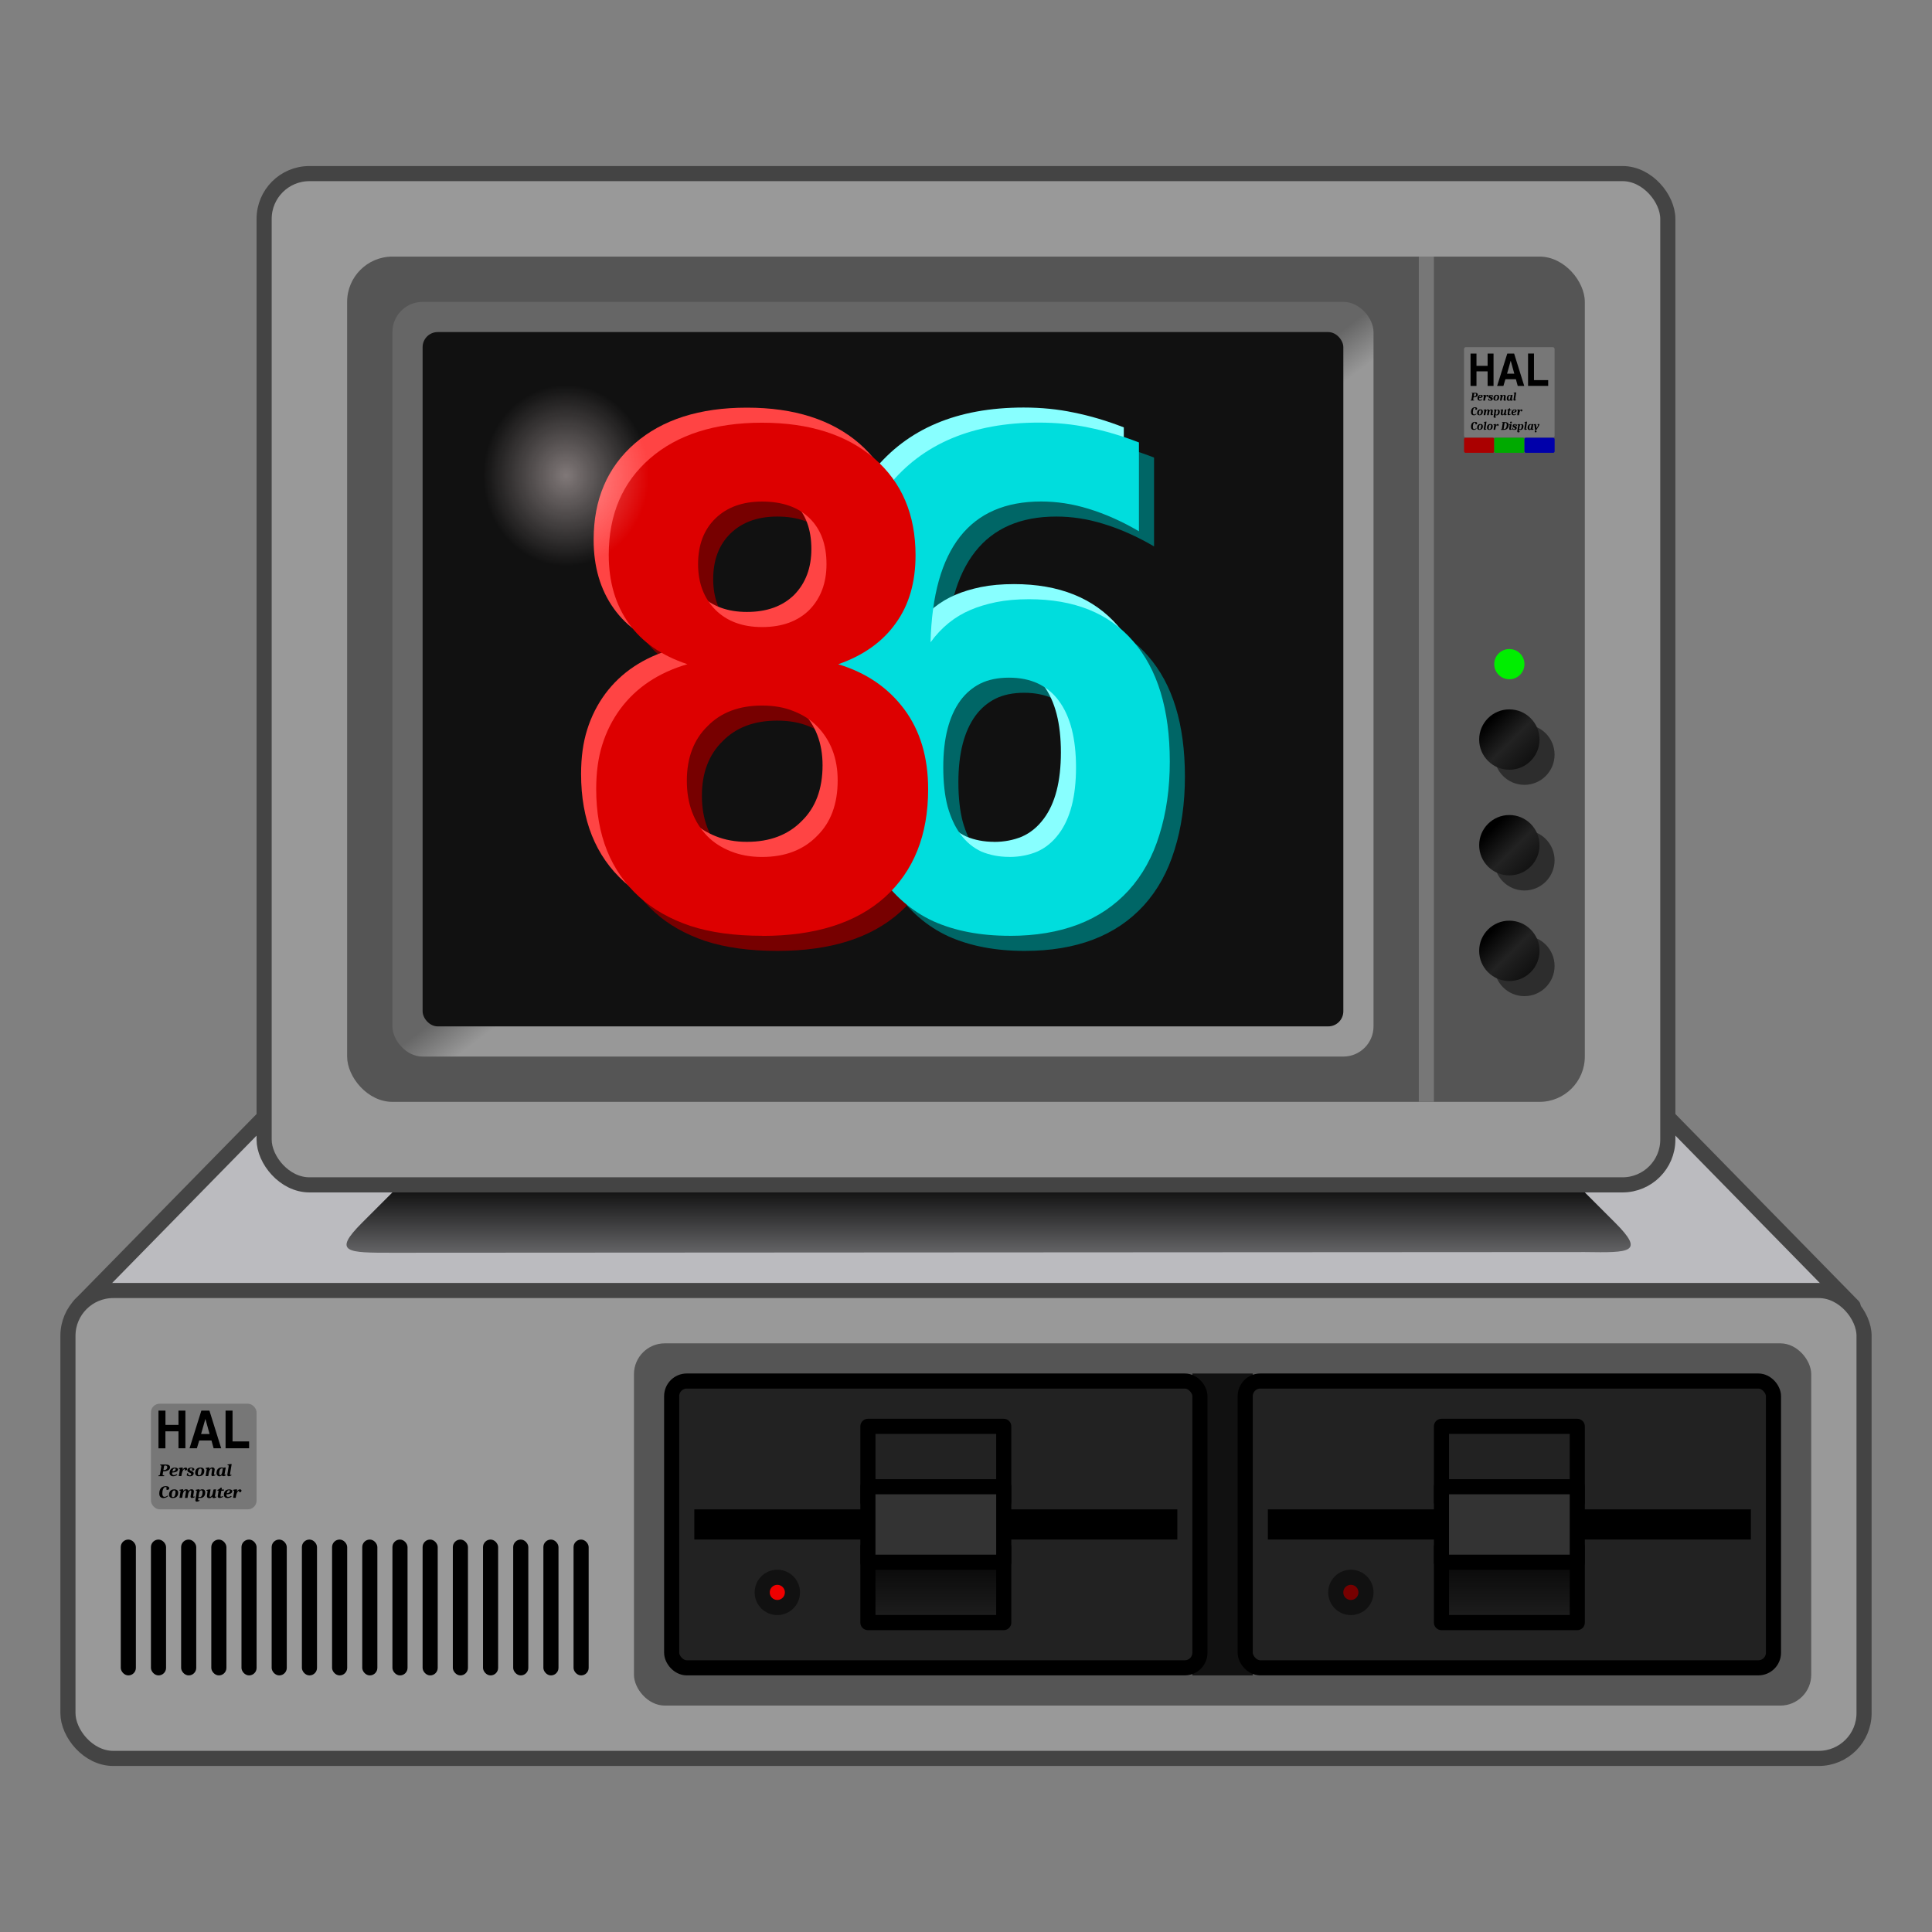 <?xml version="1.0" encoding="UTF-8" standalone="no"?>
<!-- Created with Inkscape (http://www.inkscape.org/) -->

<svg
   width="128"
   height="128"
   viewBox="0 0 33.867 33.867"
   version="1.1"
   id="svg1"
   xml:space="preserve"
   inkscape:version="1.3.2 (091e20ef0f, 2023-11-25, custom)"
   sodipodi:docname="app-128.svg"
   inkscape:export-filename="app-128@2x.png"
   inkscape:export-xdpi="192"
   inkscape:export-ydpi="192"
   xmlns:inkscape="http://www.inkscape.org/namespaces/inkscape"
   xmlns:sodipodi="http://sodipodi.sourceforge.net/DTD/sodipodi-0.dtd"
   xmlns:xlink="http://www.w3.org/1999/xlink"
   xmlns="http://www.w3.org/2000/svg"
   xmlns:svg="http://www.w3.org/2000/svg"
   xmlns:rdf="http://www.w3.org/1999/02/22-rdf-syntax-ns#"
   xmlns:cc="http://creativecommons.org/ns#"><rect x="0" y="0" width="33.867" height="33.867" fill="#808080" stroke="none"/><sodipodi:namedview
     id="namedview1"
     pagecolor="#505050"
     bordercolor="#eeeeee"
     borderopacity="1"
     inkscape:showpageshadow="0"
     inkscape:pageopacity="0"
     inkscape:pagecheckerboard="true"
     inkscape:deskcolor="#505050"
     inkscape:document-units="px"
     showguides="true"
     showgrid="true"
     inkscape:zoom="6.125"
     inkscape:cx="63.918367"
     inkscape:cy="64"
     inkscape:window-width="1920"
     inkscape:window-height="988"
     inkscape:window-x="0"
     inkscape:window-y="0"
     inkscape:window-maximized="1"
     inkscape:current-layer="g36"><sodipodi:guide
       position="1.058,32.808"
       orientation="-1,0"
       id="guide1"
       inkscape:locked="false"
       inkscape:label=""
       inkscape:color="rgb(0,134,229)" /><sodipodi:guide
       position="32.808,32.808"
       orientation="0,1"
       id="guide2"
       inkscape:locked="false"
       inkscape:label=""
       inkscape:color="rgb(0,134,229)" /><sodipodi:guide
       position="1.058,1.058"
       orientation="0,1"
       id="guide3"
       inkscape:locked="false"
       inkscape:label=""
       inkscape:color="rgb(0,134,229)" /><sodipodi:guide
       position="32.808,1.058"
       orientation="-1,0"
       id="guide4"
       inkscape:locked="false"
       inkscape:label=""
       inkscape:color="rgb(0,134,229)" /><inkscape:grid
       id="grid10"
       units="px"
       originx="0"
       originy="0"
       spacingx="0.265"
       spacingy="0.265"
       empcolor="#0099e5"
       empopacity="0.302"
       color="#0099e5"
       opacity="0.149"
       empspacing="4"
       dotted="false"
       gridanglex="30"
       gridanglez="30"
       visible="true" /></sodipodi:namedview><defs
     id="defs1"><linearGradient
       id="linearGradient41"
       inkscape:collect="always"><stop
         style="stop-color:#ffeeee;stop-opacity:0.467;"
         offset="0"
         id="stop41" /><stop
         style="stop-color:#ffeeee;stop-opacity:0;"
         offset="1"
         id="stop42" /></linearGradient><linearGradient
       id="linearGradient39"
       inkscape:collect="always"><stop
         style="stop-color:#000000;stop-opacity:1;"
         offset="0"
         id="stop39" /><stop
         style="stop-color:#000000;stop-opacity:0.467;"
         offset="1"
         id="stop40" /></linearGradient><linearGradient
       id="linearGradient37"
       inkscape:collect="always"><stop
         style="stop-color:#666666;stop-opacity:1;"
         offset="0.476"
         id="stop37" /><stop
         style="stop-color:#989898;stop-opacity:1;"
         offset="0.521"
         id="stop38" /></linearGradient><linearGradient
       id="linearGradient26"
       inkscape:collect="always"><stop
         style="stop-color:#000000;stop-opacity:1;"
         offset="0"
         id="stop26" /><stop
         style="stop-color:#222222;stop-opacity:1;"
         offset="0.351"
         id="stop28" /><stop
         style="stop-color:#000000;stop-opacity:1;"
         offset="1"
         id="stop27" /></linearGradient><linearGradient
       id="linearGradient22"
       inkscape:collect="always"><stop
         style="stop-color:#222222;stop-opacity:1;"
         offset="0"
         id="stop22" /><stop
         style="stop-color:#000000;stop-opacity:1;"
         offset="1"
         id="stop23" /></linearGradient><linearGradient
       inkscape:collect="always"
       xlink:href="#linearGradient22"
       id="linearGradient23"
       x1="14.949"
       y1="26.326"
       x2="14.949"
       y2="24.739"
       gradientUnits="userSpaceOnUse"
       gradientTransform="translate(0.132,0.926)" /><linearGradient
       inkscape:collect="always"
       xlink:href="#linearGradient22"
       id="linearGradient23-9"
       x1="14.949"
       y1="26.326"
       x2="14.949"
       y2="24.739"
       gradientUnits="userSpaceOnUse"
       gradientTransform="translate(-9.922,0.926)" /><linearGradient
       inkscape:collect="always"
       xlink:href="#linearGradient26"
       id="linearGradient27"
       x1="26.276"
       y1="11.418"
       x2="27.302"
       y2="12.46"
       gradientUnits="userSpaceOnUse"
       gradientTransform="translate(0.265)" /><linearGradient
       inkscape:collect="always"
       xlink:href="#linearGradient26"
       id="linearGradient34"
       gradientUnits="userSpaceOnUse"
       x1="26.276"
       y1="11.418"
       x2="27.302"
       y2="12.46"
       gradientTransform="translate(0.298,0.05)" /><linearGradient
       inkscape:collect="always"
       xlink:href="#linearGradient26"
       id="linearGradient36"
       gradientUnits="userSpaceOnUse"
       x1="26.276"
       y1="11.418"
       x2="27.302"
       y2="12.46"
       gradientTransform="translate(0.314,-0.041)" /><linearGradient
       inkscape:collect="always"
       xlink:href="#linearGradient37"
       id="linearGradient38"
       x1="11.113"
       y1="4.233"
       x2="21.167"
       y2="17.462"
       gradientUnits="userSpaceOnUse"
       gradientTransform="translate(-3.9283768e-8,1.058)" /><linearGradient
       inkscape:collect="always"
       xlink:href="#linearGradient39"
       id="linearGradient40"
       x1="6.615"
       y1="19.579"
       x2="6.615"
       y2="20.902"
       gradientUnits="userSpaceOnUse"
       gradientTransform="translate(-3.9283768e-8,1.058)" /><radialGradient
       inkscape:collect="always"
       xlink:href="#linearGradient41"
       id="radialGradient42"
       cx="9.922"
       cy="6.879"
       fx="9.922"
       fy="6.879"
       r="1.455"
       gradientTransform="matrix(1,0,0,1.091,-1.3117616e-7,0.83)"
       gradientUnits="userSpaceOnUse" /></defs><g
     inkscape:label="HAL Personal Computer"
     inkscape:groupmode="layer"
     id="layer1"
     style="display:inline;opacity:1;mix-blend-mode:normal"><path
       style="display:inline;opacity:1;fill:#bbbbbf;fill-opacity:1;stroke:#444444;stroke-width:0.265;stroke-linecap:round;stroke-linejoin:round;stroke-dasharray:none;stroke-opacity:1"
       d="m 1.401,22.877 3.362,-3.43 c 0.265,-0.265 0.265,-0.265 0.661,-0.265 H 28.443 c 0.397,0 0.397,0 0.661,0.265 l 3.38,3.449 z"
       id="path4"
       sodipodi:nodetypes="ccccccc" /><rect
       style="display:inline;fill:#999999;fill-opacity:1;stroke:#444444;stroke-width:0.265;stroke-dasharray:none;stroke-opacity:1"
       id="rect4"
       width="31.485"
       height="8.202"
       x="1.191"
       y="22.622"
       rx="0.794" /><g
       id="g12"
       transform="translate(0,1.323)"><rect
         style="display:inline;fill:#777777;fill-opacity:1;stroke:none;stroke-width:0.309;stroke-linecap:round;stroke-linejoin:round;stroke-dasharray:none;stroke-opacity:1"
         id="rect10"
         width="1.852"
         height="1.852"
         x="2.646"
         y="23.283"
         rx="0.154" /><g
         id="text11"
         style="font-style:italic;font-weight:bold;font-size:0.317px;font-family:Caladea;-inkscape-font-specification:'Caladea Bold Italic';stroke-width:0.079;stroke-linecap:round;stroke-linejoin:round"
         transform="matrix(1.036,0,0,0.965,0,-0.015)"
         aria-label="Personal&#10;Computer"><path
           d="m 2.683,25.446 q 0.008,-0.001 0.012,-0.003 0.005,-0.002 0.01,-0.006 l 0.026,-0.166 q -0.003,-0.003 -0.009,-0.006 -0.006,-0.003 -0.012,-0.004 l 0.002,-0.013 h 0.091 q 0.074,0 0.074,0.05 0,0.026 -0.016,0.042 -0.016,0.016 -0.041,0.024 -0.025,0.008 -0.054,0.008 h -0.005 l -0.01,0.065 q 0.003,0.003 0.01,0.005 0.007,0.002 0.018,0.004 l -0.002,0.013 h -0.097 z m 0.089,-0.096 q 0.021,0 0.034,-0.008 0.013,-0.008 0.019,-0.02 0.006,-0.012 0.006,-0.024 0,-0.015 -0.009,-0.023 -0.008,-0.009 -0.026,-0.009 -0.011,0 -0.015,0.003 -0.003,0.003 -0.005,0.011 l -0.011,0.07 z m 0.159,0.111 q -0.029,0 -0.045,-0.016 -0.017,-0.017 -0.017,-0.045 0,-0.028 0.011,-0.05 0.011,-0.022 0.031,-0.034 0.021,-0.012 0.048,-0.012 0.026,0 0.039,0.009 0.013,0.009 0.013,0.023 0,0.027 -0.026,0.042 -0.026,0.015 -0.072,0.015 -0.001,0.009 -0.001,0.016 0,0.015 0.008,0.023 0.008,0.008 0.023,0.008 0.012,0 0.025,-0.005 0.013,-0.005 0.023,-0.013 l 0.01,0.012 q -0.015,0.013 -0.034,0.02 -0.018,0.007 -0.037,0.007 z m -0.014,-0.087 q 0.014,-3.17e-4 0.027,-0.006 0.013,-0.005 0.02,-0.014 0.008,-0.009 0.008,-0.019 0,-0.008 -0.004,-0.012 -0.004,-0.004 -0.012,-0.004 -0.016,0 -0.025,0.014 -0.009,0.014 -0.014,0.042 z m 0.114,0.044 q 0.001,-0.009 0.007,-0.042 0.005,-0.033 0.005,-0.039 0,-0.006 -0.003,-0.009 -0.003,-0.003 -0.009,-0.003 -0.002,0 -0.007,6.34e-4 l -9.512e-4,-0.012 q 0.027,-0.011 0.062,-0.011 l 0.009,0.005 -0.006,0.039 q 0.01,-0.02 0.023,-0.031 0.013,-0.012 0.03,-0.012 0.012,0 0.019,0.006 0.007,0.006 0.007,0.017 0,0.013 -0.008,0.021 -0.007,0.009 -0.016,0.009 -0.005,0 -0.01,-0.002 -0.004,-0.003 -0.007,-0.006 0.001,-0.001 0.002,-0.004 9.513e-4,-0.003 9.513e-4,-0.005 0,-0.004 -0.002,-0.006 -0.002,-0.003 -0.006,-0.003 -0.007,0 -0.016,0.011 -0.009,0.011 -0.016,0.027 -0.007,0.016 -0.01,0.03 l -0.01,0.059 H 3.024 Z m 0.176,0.043 q -0.012,0 -0.026,-0.004 -0.014,-0.005 -0.023,-0.012 l 0.01,-0.04 0.017,0.003 q -6.342e-4,0.008 -6.342e-4,0.014 0,0.007 9.512e-4,0.013 0.003,0.004 0.01,0.008 0.007,0.003 0.015,0.003 0.01,0 0.018,-0.007 0.007,-0.007 0.007,-0.017 0,-0.008 -0.007,-0.015 -0.007,-0.006 -0.023,-0.013 -0.018,-0.007 -0.027,-0.017 -0.008,-0.01 -0.008,-0.026 0,-0.013 0.008,-0.024 0.008,-0.011 0.023,-0.017 0.015,-0.006 0.036,-0.006 0.022,0 0.036,0.009 0.015,0.009 0.015,0.023 0,0.009 -0.007,0.016 -0.007,0.006 -0.017,0.006 -0.007,0 -0.012,-0.003 -0.005,-0.003 -0.008,-0.008 0.004,-0.003 0.006,-0.007 0.003,-0.004 0.003,-0.009 0,-0.006 -0.005,-0.01 -0.004,-0.004 -0.013,-0.004 -0.01,0 -0.017,0.007 -0.007,0.007 -0.007,0.016 0,0.008 0.006,0.014 0.007,0.005 0.024,0.012 0.018,0.007 0.027,0.018 0.009,0.01 0.009,0.024 0,0.023 -0.018,0.039 -0.017,0.015 -0.054,0.015 z m 0.161,-3.17e-4 q -0.032,0 -0.049,-0.016 -0.017,-0.016 -0.017,-0.047 0,-0.028 0.01,-0.049 0.01,-0.022 0.03,-0.034 0.02,-0.012 0.049,-0.012 0.032,0 0.049,0.016 0.017,0.016 0.017,0.047 0,0.028 -0.01,0.049 -0.01,0.021 -0.03,0.033 -0.02,0.012 -0.049,0.012 z m 0.003,-0.018 q 0.021,0 0.031,-0.027 0.01,-0.028 0.01,-0.062 0,-0.017 -0.006,-0.025 -0.005,-0.008 -0.017,-0.008 -0.014,0 -0.024,0.014 -0.009,0.014 -0.013,0.034 -0.004,0.02 -0.004,0.042 0,0.017 0.005,0.025 0.006,0.008 0.017,0.008 z m 0.232,0.017 q -0.014,0 -0.02,-0.007 -0.006,-0.007 -0.006,-0.02 0,-0.009 0.006,-0.048 0.006,-0.034 0.006,-0.043 0,-0.009 -0.003,-0.014 -0.003,-0.005 -0.01,-0.005 -0.008,0 -0.016,0.011 -0.009,0.01 -0.016,0.027 -0.007,0.017 -0.01,0.035 l -0.01,0.062 h -0.045 l 0.006,-0.036 q 0.013,-0.08 0.013,-0.084 0,-0.014 -0.013,-0.014 -0.002,0 -0.007,6.34e-4 l -9.512e-4,-0.012 q 0.011,-0.005 0.029,-0.008 0.018,-0.003 0.032,-0.004 l 0.005,0.003 -0.001,0.029 q 0.02,-0.032 0.051,-0.032 0.019,0 0.029,0.01 0.011,0.01 0.011,0.029 0,0.006 -0.007,0.047 -0.006,0.036 -0.006,0.04 0,0.008 0.007,0.008 0.005,0 0.015,-0.005 l 0.004,0.011 q -0.006,0.006 -0.02,0.012 -0.014,0.005 -0.024,0.005 z m 0.11,0.002 q -0.014,0 -0.025,-0.007 -0.011,-0.007 -0.018,-0.02 -0.007,-0.013 -0.007,-0.032 0,-0.03 0.01,-0.053 0.01,-0.023 0.029,-0.035 0.019,-0.013 0.047,-0.013 0.015,0 0.033,0.006 0.01,-0.006 0.027,-0.006 0.004,0 0.01,6.34e-4 l -0.001,0.009 q -0.005,0.029 -0.012,0.071 -0.007,0.042 -0.007,0.047 0,0.006 0.007,0.006 0.003,0 0.007,-0.001 0.004,-0.001 0.008,-0.004 l 0.004,0.012 q -0.01,0.007 -0.022,0.012 -0.011,0.005 -0.023,0.005 -0.012,0 -0.019,-0.005 -0.006,-0.006 -0.006,-0.014 -0.015,0.021 -0.041,0.021 z m 0.014,-0.019 q 0.023,0 0.034,-0.063 l 0.01,-0.059 q -0.008,-0.003 -0.015,-0.003 -0.014,0 -0.024,0.01 -0.011,0.009 -0.017,0.029 -0.006,0.019 -0.006,0.047 0,0.019 0.005,0.029 0.005,0.01 0.014,0.01 z m 0.145,0.018 q -0.014,0 -0.02,-0.007 -0.006,-0.007 -0.006,-0.021 0,-0.01 0.013,-0.085 0.001,-0.008 0.006,-0.038 0.005,-0.029 0.005,-0.035 0,-0.014 -0.013,-0.014 -0.002,0 -0.007,6.34e-4 l -9.512e-4,-0.012 q 0.01,-0.004 0.029,-0.007 0.018,-0.004 0.033,-0.004 l 0.009,0.004 -0.012,0.075 q -0.017,0.108 -0.017,0.112 0,0.008 0.007,0.008 0.006,0 0.015,-0.005 l 0.004,0.011 q -0.007,0.007 -0.02,0.012 -0.014,0.005 -0.024,0.005 z"
           id="path11" /><path
           d="m 2.771,25.858 q -0.038,0 -0.057,-0.021 -0.019,-0.021 -0.019,-0.061 0,-0.063 0.028,-0.099 0.029,-0.036 0.083,-0.036 0.027,0 0.042,0.01 0.016,0.01 0.016,0.027 0,0.013 -0.009,0.022 -0.009,0.009 -0.021,0.009 -0.008,0 -0.014,-0.004 -0.006,-0.004 -0.008,-0.01 0.008,-0.01 0.008,-0.02 0,-0.008 -0.005,-0.013 -0.005,-0.005 -0.014,-0.005 -0.019,0 -0.031,0.018 -0.012,0.018 -0.018,0.045 -0.005,0.027 -0.005,0.055 0,0.06 0.038,0.06 0.026,0 0.052,-0.024 l 0.009,0.01 q -0.018,0.017 -0.037,0.026 -0.02,0.009 -0.037,0.009 z m 0.155,-9.51e-4 q -0.032,0 -0.049,-0.016 -0.017,-0.016 -0.017,-0.047 0,-0.028 0.01,-0.049 0.01,-0.022 0.03,-0.034 0.02,-0.012 0.049,-0.012 0.032,0 0.049,0.016 0.017,0.016 0.017,0.047 0,0.028 -0.01,0.049 -0.01,0.021 -0.03,0.033 -0.02,0.012 -0.049,0.012 z m 0.003,-0.018 q 0.021,0 0.031,-0.027 0.01,-0.028 0.01,-0.062 0,-0.017 -0.006,-0.025 -0.005,-0.008 -0.017,-0.008 -0.014,0 -0.024,0.014 -0.009,0.014 -0.013,0.034 -0.004,0.02 -0.004,0.042 0,0.017 0.005,0.025 0.006,0.008 0.017,0.008 z M 3.225,25.72 q -0.007,0 -0.016,0.009 -0.008,0.009 -0.016,0.025 -0.007,0.016 -0.01,0.035 l -0.01,0.065 h -0.045 l 0.007,-0.04 q 0.006,-0.038 0.009,-0.055 0.003,-0.017 0.003,-0.023 0,-0.008 -0.003,-0.013 -0.003,-0.005 -0.01,-0.005 -0.008,0 -0.016,0.011 -0.009,0.01 -0.016,0.027 -0.007,0.017 -0.01,0.035 l -0.01,0.062 h -0.045 l 0.002,-0.014 q 0.016,-0.1 0.016,-0.105 0,-0.014 -0.013,-0.014 -0.002,0 -0.007,6.34e-4 l -9.513e-4,-0.012 q 0.011,-0.005 0.029,-0.008 0.018,-0.003 0.032,-0.004 l 0.005,0.003 -9.513e-4,0.029 q 0.02,-0.031 0.051,-0.031 0.017,0 0.028,0.009 0.01,0.009 0.012,0.023 0.02,-0.032 0.051,-0.032 0.019,0 0.029,0.01 0.011,0.01 0.011,0.029 0,0.006 -0.003,0.026 -0.003,0.02 -0.004,0.025 -0.005,0.032 -0.005,0.037 0,0.008 0.007,0.008 0.005,0 0.015,-0.005 l 0.004,0.011 q -0.006,0.006 -0.02,0.012 -0.014,0.005 -0.024,0.005 -0.013,0 -0.02,-0.006 -0.007,-0.007 -0.007,-0.021 0,-0.009 0.007,-0.047 9.512e-4,-0.006 0.003,-0.022 0.003,-0.016 0.003,-0.022 0,-0.009 -0.003,-0.014 -0.003,-0.005 -0.01,-0.005 z m 0.108,0.203 q -0.027,0 -0.027,-0.025 0,-0.007 0.006,-0.044 0.006,-0.037 0.008,-0.049 0.011,-0.064 0.011,-0.071 0,-0.013 -0.013,-0.013 -0.002,0 -0.007,6.34e-4 l -9.512e-4,-0.012 q 0.011,-0.005 0.029,-0.008 0.018,-0.003 0.032,-0.004 l 0.005,0.003 -9.512e-4,0.021 q 0.018,-0.024 0.049,-0.024 0.023,0 0.036,0.015 0.013,0.015 0.013,0.042 0,0.031 -0.01,0.054 -0.01,0.023 -0.029,0.035 -0.019,0.012 -0.045,0.012 -0.01,0 -0.017,-0.002 -0.007,-0.002 -0.014,-0.006 -0.002,0.01 -0.004,0.026 -0.002,0.016 -0.002,0.018 0,0.003 0.002,0.005 0.002,0.002 0.005,0.002 0.005,0 0.015,-0.005 l 0.004,0.011 q -0.006,0.006 -0.02,0.012 -0.014,0.005 -0.024,0.005 z m 0.047,-0.083 q 0.024,0 0.036,-0.026 0.011,-0.026 0.011,-0.062 0,-0.035 -0.02,-0.035 -0.013,0 -0.023,0.012 -0.01,0.012 -0.014,0.035 l -0.011,0.069 q 0.003,0.003 0.009,0.004 0.005,0.002 0.011,0.002 z m 0.183,-0.136 q -0.003,0.019 -0.01,0.063 -0.007,0.044 -0.007,0.052 0,0.008 0.003,0.012 0.003,0.004 0.009,0.004 0.008,0 0.016,-0.009 0.009,-0.009 0.016,-0.024 0.007,-0.015 0.01,-0.032 l 0.011,-0.065 q 0.011,-0.006 0.027,-0.006 0.007,0 0.018,0.002 -0.004,0.025 -0.012,0.073 -0.008,0.048 -0.008,0.052 0,0.004 0.002,0.006 0.002,0.002 0.005,0.002 0.006,0 0.015,-0.005 l 0.004,0.012 q -0.01,0.007 -0.022,0.012 -0.012,0.005 -0.023,0.005 -0.013,0 -0.019,-0.007 -0.006,-0.007 -0.006,-0.022 -0.02,0.03 -0.052,0.03 -0.018,0 -0.029,-0.01 -0.01,-0.01 -0.01,-0.028 0,-0.007 0.006,-0.046 0.006,-0.036 0.006,-0.04 0,-0.006 -0.003,-0.009 -0.003,-0.003 -0.009,-0.003 -0.002,0 -0.007,6.34e-4 l -9.512e-4,-0.012 q 0.011,-0.005 0.029,-0.008 0.018,-0.004 0.033,-0.004 z m 0.154,0.152 q -0.016,0 -0.025,-0.008 -0.008,-0.008 -0.008,-0.022 0,-0.007 0.012,-0.084 l 0.003,-0.019 H 3.678 l 0.002,-0.014 q 0.016,-0.006 0.03,-0.016 0.014,-0.01 0.023,-0.024 h 0.021 l -0.005,0.034 h 0.041 l -0.003,0.021 H 3.745 l -0.003,0.017 q -0.002,0.012 -0.007,0.045 -0.005,0.032 -0.005,0.036 0,0.011 0.012,0.011 0.005,0 0.013,-0.004 0.008,-0.004 0.015,-0.008 l 0.008,0.01 q -0.01,0.01 -0.027,0.017 -0.017,0.007 -0.032,0.007 z m 0.133,9.52e-4 q -0.029,0 -0.045,-0.016 -0.017,-0.017 -0.017,-0.045 0,-0.028 0.011,-0.05 0.011,-0.022 0.031,-0.034 0.021,-0.012 0.048,-0.012 0.026,0 0.039,0.009 0.013,0.009 0.013,0.023 0,0.027 -0.026,0.042 -0.026,0.015 -0.072,0.015 -0.001,0.009 -0.001,0.016 0,0.015 0.008,0.023 0.008,0.008 0.023,0.008 0.012,0 0.025,-0.005 0.013,-0.005 0.023,-0.013 l 0.01,0.012 q -0.015,0.013 -0.034,0.02 -0.018,0.007 -0.037,0.007 z m -0.014,-0.087 q 0.014,-3.17e-4 0.027,-0.006 0.013,-0.005 0.02,-0.014 0.008,-0.009 0.008,-0.019 0,-0.008 -0.004,-0.012 -0.004,-0.004 -0.012,-0.004 -0.016,0 -0.025,0.014 -0.009,0.014 -0.014,0.042 z m 0.114,0.044 q 0.001,-0.009 0.007,-0.042 0.005,-0.033 0.005,-0.039 0,-0.006 -0.003,-0.009 -0.003,-0.003 -0.009,-0.003 -0.002,0 -0.007,6.34e-4 l -9.513e-4,-0.012 q 0.027,-0.011 0.062,-0.011 l 0.009,0.005 -0.006,0.039 q 0.01,-0.02 0.023,-0.031 0.013,-0.012 0.03,-0.012 0.012,0 0.019,0.006 0.007,0.006 0.007,0.017 0,0.013 -0.008,0.021 -0.007,0.009 -0.016,0.009 -0.005,0 -0.01,-0.002 -0.004,-0.003 -0.007,-0.006 0.001,-0.001 0.002,-0.004 9.513e-4,-0.003 9.513e-4,-0.005 0,-0.004 -0.002,-0.006 -0.002,-0.003 -0.006,-0.003 -0.007,0 -0.016,0.011 -0.009,0.011 -0.016,0.027 -0.007,0.016 -0.01,0.03 l -0.01,0.059 H 3.945 Z"
           id="path12" /></g><path
         style="font-weight:bold;font-stretch:semi-condensed;font-size:0.955px;font-family:'Nimbus Sans Narrow';-inkscape-font-specification:'Nimbus Sans Narrow Bold Semi-Condensed';stroke-width:0.239;stroke-linecap:round;stroke-linejoin:round"
         d="M 3.017,24.655 V 24.963 H 3.134 V 24.278 H 3.017 v 0.26 H 2.797 V 24.278 H 2.679 v 0.686 h 0.117 v -0.309 z m 0.351,0.167 h 0.207 l 0.036,0.141 H 3.739 L 3.54,24.278 H 3.404 L 3.204,24.963 H 3.328 Z m 0.104,-0.393 0.071,0.275 H 3.399 Z M 3.931,24.278 H 3.813 V 24.963 H 4.211 V 24.839 H 3.931 Z"
         id="text10"
         transform="scale(1.037,0.964)"
         aria-label="HAL" /></g><g
       id="g13"
       transform="translate(0,1.323)"><rect
         style="fill:#000000;fill-opacity:1;stroke:none;stroke-width:0.265;stroke-linecap:round;stroke-linejoin:round;stroke-dasharray:none;stroke-opacity:1"
         id="rect12"
         width="0.265"
         height="2.381"
         x="2.117"
         y="25.665"
         rx="0.132" /><rect
         style="display:inline;mix-blend-mode:normal;fill:#000000;fill-opacity:1;stroke:none;stroke-width:0.265;stroke-linecap:round;stroke-linejoin:round;stroke-dasharray:none;stroke-opacity:1"
         id="rect12-8"
         width="0.265"
         height="2.381"
         x="2.646"
         y="25.665"
         rx="0.132" /><rect
         style="display:inline;mix-blend-mode:normal;fill:#000000;fill-opacity:1;stroke:none;stroke-width:0.265;stroke-linecap:round;stroke-linejoin:round;stroke-dasharray:none;stroke-opacity:1"
         id="rect12-0"
         width="0.265"
         height="2.381"
         x="3.175"
         y="25.665"
         rx="0.132" /><rect
         style="display:inline;mix-blend-mode:normal;fill:#000000;fill-opacity:1;stroke:none;stroke-width:0.265;stroke-linecap:round;stroke-linejoin:round;stroke-dasharray:none;stroke-opacity:1"
         id="rect12-8-4"
         width="0.265"
         height="2.381"
         x="3.704"
         y="25.665"
         rx="0.132" /><rect
         style="display:inline;mix-blend-mode:normal;fill:#000000;fill-opacity:1;stroke:none;stroke-width:0.265;stroke-linecap:round;stroke-linejoin:round;stroke-dasharray:none;stroke-opacity:1"
         id="rect12-6"
         width="0.265"
         height="2.381"
         x="4.233"
         y="25.665"
         rx="0.132" /><rect
         style="display:inline;mix-blend-mode:normal;fill:#000000;fill-opacity:1;stroke:none;stroke-width:0.265;stroke-linecap:round;stroke-linejoin:round;stroke-dasharray:none;stroke-opacity:1"
         id="rect12-8-3"
         width="0.265"
         height="2.381"
         x="4.762"
         y="25.665"
         rx="0.132" /><rect
         style="display:inline;mix-blend-mode:normal;fill:#000000;fill-opacity:1;stroke:none;stroke-width:0.265;stroke-linecap:round;stroke-linejoin:round;stroke-dasharray:none;stroke-opacity:1"
         id="rect12-0-1"
         width="0.265"
         height="2.381"
         x="5.292"
         y="25.665"
         rx="0.132" /><rect
         style="display:inline;mix-blend-mode:normal;fill:#000000;fill-opacity:1;stroke:none;stroke-width:0.265;stroke-linecap:round;stroke-linejoin:round;stroke-dasharray:none;stroke-opacity:1"
         id="rect12-8-4-7"
         width="0.265"
         height="2.381"
         x="5.821"
         y="25.665"
         rx="0.132" /><rect
         style="display:inline;mix-blend-mode:normal;fill:#000000;fill-opacity:1;stroke:none;stroke-width:0.265;stroke-linecap:round;stroke-linejoin:round;stroke-dasharray:none;stroke-opacity:1"
         id="rect12-2"
         width="0.265"
         height="2.381"
         x="6.35"
         y="25.665"
         rx="0.132" /><rect
         style="display:inline;mix-blend-mode:normal;fill:#000000;fill-opacity:1;stroke:none;stroke-width:0.265;stroke-linecap:round;stroke-linejoin:round;stroke-dasharray:none;stroke-opacity:1"
         id="rect12-8-1"
         width="0.265"
         height="2.381"
         x="6.879"
         y="25.665"
         rx="0.132" /><rect
         style="display:inline;mix-blend-mode:normal;fill:#000000;fill-opacity:1;stroke:none;stroke-width:0.265;stroke-linecap:round;stroke-linejoin:round;stroke-dasharray:none;stroke-opacity:1"
         id="rect12-0-7"
         width="0.265"
         height="2.381"
         x="7.408"
         y="25.665"
         rx="0.132" /><rect
         style="display:inline;mix-blend-mode:normal;fill:#000000;fill-opacity:1;stroke:none;stroke-width:0.265;stroke-linecap:round;stroke-linejoin:round;stroke-dasharray:none;stroke-opacity:1"
         id="rect12-8-4-8"
         width="0.265"
         height="2.381"
         x="7.938"
         y="25.665"
         rx="0.132" /><rect
         style="display:inline;mix-blend-mode:normal;fill:#000000;fill-opacity:1;stroke:none;stroke-width:0.265;stroke-linecap:round;stroke-linejoin:round;stroke-dasharray:none;stroke-opacity:1"
         id="rect12-1"
         width="0.265"
         height="2.381"
         x="8.467"
         y="25.665"
         rx="0.132" /><rect
         style="display:inline;mix-blend-mode:normal;fill:#000000;fill-opacity:1;stroke:none;stroke-width:0.265;stroke-linecap:round;stroke-linejoin:round;stroke-dasharray:none;stroke-opacity:1"
         id="rect12-8-8"
         width="0.265"
         height="2.381"
         x="8.996"
         y="25.665"
         rx="0.132" /><rect
         style="display:inline;mix-blend-mode:normal;fill:#000000;fill-opacity:1;stroke:none;stroke-width:0.265;stroke-linecap:round;stroke-linejoin:round;stroke-dasharray:none;stroke-opacity:1"
         id="rect12-0-5"
         width="0.265"
         height="2.381"
         x="9.525"
         y="25.665"
         rx="0.132" /><rect
         style="display:inline;mix-blend-mode:normal;fill:#000000;fill-opacity:1;stroke:none;stroke-width:0.265;stroke-linecap:round;stroke-linejoin:round;stroke-dasharray:none;stroke-opacity:1"
         id="rect12-8-4-9"
         width="0.265"
         height="2.381"
         x="10.054"
         y="25.665"
         rx="0.132" /></g><rect
       style="display:inline;fill:#555555;fill-opacity:1;stroke:none;stroke-width:0.267;stroke-linecap:round;stroke-linejoin:round;stroke-dasharray:none;stroke-opacity:1"
       id="rect13"
       width="20.637"
       height="6.35"
       x="11.113"
       y="23.548"
       rx="0.541" /><rect
       style="display:inline;opacity:1;mix-blend-mode:normal;fill:#111111;fill-opacity:1;stroke:none;stroke-width:0.265;stroke-linecap:round;stroke-linejoin:round;stroke-dasharray:none;stroke-opacity:1"
       id="rect23"
       width="1.058"
       height="5.292"
       x="20.902"
       y="24.077" /><g
       id="g23"
       transform="translate(0,1.323)"><rect
         style="display:inline;fill:#222222;fill-opacity:1;stroke:#000000;stroke-width:0.265;stroke-linecap:round;stroke-linejoin:round;stroke-dasharray:none;stroke-opacity:1"
         id="rect18"
         width="9.26"
         height="5.027"
         x="11.774"
         y="22.886"
         rx="0.265" /><rect
         style="display:inline;fill:#000000;fill-opacity:1;stroke:none;stroke-width:0.257;stroke-linecap:round;stroke-linejoin:round;stroke-dasharray:none;stroke-opacity:1"
         id="rect19"
         width="8.467"
         height="0.529"
         x="12.171"
         y="25.135" /><rect
         style="display:inline;fill:#222222;fill-opacity:1;stroke:#000000;stroke-width:0.265;stroke-linecap:round;stroke-linejoin:round;stroke-dasharray:none;stroke-opacity:1"
         id="rect21"
         width="2.381"
         height="1.323"
         x="15.214"
         y="23.68" /><rect
         style="display:inline;fill:url(#linearGradient23);fill-opacity:1;stroke:#000000;stroke-width:0.265;stroke-linecap:round;stroke-linejoin:round;stroke-dasharray:none;stroke-opacity:1"
         id="rect22"
         width="2.381"
         height="1.323"
         x="15.214"
         y="25.797" /><rect
         style="display:inline;opacity:1;mix-blend-mode:normal;fill:#333333;fill-opacity:1;stroke:#000000;stroke-width:0.265;stroke-linecap:round;stroke-linejoin:round;stroke-dasharray:none;stroke-opacity:1"
         id="rect20"
         width="2.381"
         height="1.323"
         x="15.214"
         y="24.739" /><circle
         style="fill:#ee0000;fill-opacity:1;stroke:#111111;stroke-width:0.265;stroke-linecap:round;stroke-linejoin:round;stroke-dasharray:none;stroke-opacity:1"
         id="path23"
         cx="13.626"
         cy="26.591"
         r="0.265" /></g><g
       id="g23-0"
       style="display:inline;mix-blend-mode:normal"
       transform="translate(10.054,1.323)"><rect
         style="display:inline;fill:#222222;fill-opacity:1;stroke:#000000;stroke-width:0.265;stroke-linecap:round;stroke-linejoin:round;stroke-dasharray:none;stroke-opacity:1"
         id="rect18-5"
         width="9.26"
         height="5.027"
         x="11.774"
         y="22.886"
         rx="0.265"
         ry="0.265" /><rect
         style="display:inline;fill:#000000;fill-opacity:1;stroke:none;stroke-width:0.257;stroke-linecap:round;stroke-linejoin:round;stroke-dasharray:none;stroke-opacity:1"
         id="rect19-9"
         width="8.467"
         height="0.529"
         x="12.171"
         y="25.135" /><rect
         style="display:inline;fill:#222222;fill-opacity:1;stroke:#000000;stroke-width:0.265;stroke-linecap:round;stroke-linejoin:round;stroke-dasharray:none;stroke-opacity:1"
         id="rect21-4"
         width="2.381"
         height="1.323"
         x="15.214"
         y="23.68" /><rect
         style="display:inline;fill:url(#linearGradient23-9);fill-opacity:1;stroke:#000000;stroke-width:0.265;stroke-linecap:round;stroke-linejoin:round;stroke-dasharray:none;stroke-opacity:1"
         id="rect22-6"
         width="2.381"
         height="1.323"
         x="15.214"
         y="25.797" /><rect
         style="display:inline;opacity:1;mix-blend-mode:normal;fill:#333333;fill-opacity:1;stroke:#000000;stroke-width:0.265;stroke-linecap:round;stroke-linejoin:round;stroke-dasharray:none;stroke-opacity:1"
         id="rect20-9"
         width="2.381"
         height="1.323"
         x="15.214"
         y="24.739" /><circle
         style="fill:#770000;fill-opacity:1;stroke:#111111;stroke-width:0.265;stroke-linecap:round;stroke-linejoin:round;stroke-dasharray:none;stroke-opacity:1"
         id="path23-2"
         cx="13.626"
         cy="26.591"
         r="0.265" /></g></g><g
     inkscape:groupmode="layer"
     id="layer2"
     inkscape:label="HAL Color Monitor"
     style="display:inline"><path
       style="display:inline;fill:url(#linearGradient40);stroke:none;stroke-width:0.265;stroke-linecap:round;stroke-linejoin:round;stroke-dasharray:none;stroke-opacity:1"
       d="m 7.144,20.637 -0.794,0.794 c -0.529,0.529 -0.265,0.529 0.529,0.529 l 20.902,-0.012 c 0.794,0.012 1.058,0.012 0.529,-0.517 l -0.794,-0.794 z"
       id="path39"
       sodipodi:nodetypes="ccccccc" /><rect
       style="fill:#999999;fill-opacity:1;stroke:#444444;stroke-width:0.265;stroke-linecap:round;stroke-linejoin:round;stroke-dasharray:none;stroke-opacity:1"
       id="rect24"
       width="24.606"
       height="17.727"
       x="4.63"
       y="3.043"
       rx="0.794"
       ry="0.794" /><rect
       style="display:inline;opacity:1;mix-blend-mode:normal;fill:#555555;fill-opacity:1;stroke:none;stroke-width:0.265;stroke-linecap:round;stroke-linejoin:round;stroke-dasharray:none;stroke-opacity:1"
       id="rect25"
       width="21.696"
       height="14.817"
       x="6.085"
       y="4.498"
       rx="0.794"
       ry="0.794" /><g
       id="g18"
       transform="translate(-0.265,1.058)"><rect
         style="display:inline;mix-blend-mode:normal;fill:#777777;fill-opacity:1;stroke:none;stroke-width:0.265;stroke-linecap:round;stroke-linejoin:round;stroke-dasharray:none;stroke-opacity:1"
         id="rect10-8"
         width="1.587"
         height="1.587"
         x="25.929"
         y="5.027"
         rx="0.032"
         ry="0.032" /><path
         style="font-weight:bold;font-stretch:semi-condensed;font-size:0.955px;font-family:'Nimbus Sans Narrow';-inkscape-font-specification:'Nimbus Sans Narrow Bold Semi-Condensed';mix-blend-mode:normal;stroke-width:0.205;stroke-linecap:round;stroke-linejoin:round"
         d="m 26.342,5.452 v 0.255 h 0.104 V 5.14 H 26.342 V 5.355 H 26.147 V 5.14 h -0.104 v 0.567 h 0.104 V 5.452 Z m 0.312,0.138 h 0.184 l 0.032,0.117 h 0.114 L 26.807,5.14 H 26.687 L 26.509,5.707 h 0.11 z m 0.093,-0.325 0.063,0.227 h -0.127 z m 0.408,-0.126 h -0.104 v 0.567 h 0.353 V 5.605 h -0.249 z"
         id="text10-8"
         aria-label="HAL" /><rect
         style="fill:#aa0000;fill-opacity:1;stroke:none;stroke-width:0.265;stroke-linecap:round;stroke-linejoin:round;stroke-dasharray:none;stroke-opacity:1"
         id="rect14"
         width="0.529"
         height="0.265"
         x="25.929"
         y="6.615"
         rx="0.026"
         ry="0.026" /><rect
         style="fill:#00aa00;fill-opacity:1;stroke:none;stroke-width:0.265;stroke-linecap:round;stroke-linejoin:round;stroke-dasharray:none;stroke-opacity:1"
         id="rect14-7"
         width="0.529"
         height="0.265"
         x="26.458"
         y="6.615"
         rx="0.026"
         ry="0.026" /><rect
         style="fill:#0000aa;fill-opacity:1;stroke:none;stroke-width:0.265;stroke-linecap:round;stroke-linejoin:round;stroke-dasharray:none;stroke-opacity:1"
         id="rect14-0"
         width="0.529"
         height="0.265"
         x="26.988"
         y="6.615"
         rx="0.026"
         ry="0.026" /><g
         id="text14"
         style="font-style:italic;font-weight:bold;font-size:0.205px;font-family:Caladea;-inkscape-font-specification:'Caladea Bold Italic';stroke-width:0.051;stroke-linecap:round;stroke-linejoin:round"
         aria-label="Personal&#10;Computer&#10;Color Display"><path
           d="m 26.044,5.955 q 0.005,-8.199e-4 0.008,-0.002 0.003,-0.001 0.007,-0.004 L 26.075,5.841 q -0.002,-0.002 -0.005,-0.004 -0.004,-0.002 -0.008,-0.002 l 0.001,-0.008 h 0.059 q 0.048,0 0.048,0.032 0,0.017 -0.01,0.027 -0.01,0.011 -0.027,0.016 -0.016,0.005 -0.035,0.005 h -0.003 l -0.007,0.042 q 0.002,0.002 0.006,0.003 0.004,0.001 0.012,0.003 l -10e-4,0.008 h -0.063 z m 0.058,-0.062 q 0.013,0 0.022,-0.005 0.009,-0.005 0.013,-0.013 0.004,-0.008 0.004,-0.016 0,-0.009 -0.005,-0.015 -0.005,-0.006 -0.017,-0.006 -0.007,0 -0.01,0.002 -0.002,0.002 -0.003,0.007 l -0.007,0.046 z m 0.102,0.072 q -0.018,0 -0.029,-0.011 -0.011,-0.011 -0.011,-0.029 0,-0.018 0.007,-0.032 0.007,-0.014 0.02,-0.022 0.013,-0.008 0.031,-0.008 0.017,0 0.025,0.006 0.009,0.006 0.009,0.015 0,0.017 -0.017,0.027 -0.017,0.01 -0.046,0.01 -8.2e-4,0.006 -8.2e-4,0.01 0,0.01 0.005,0.015 0.005,0.005 0.015,0.005 0.008,0 0.016,-0.003 0.009,-0.003 0.015,-0.008 l 0.007,0.008 q -0.01,0.008 -0.022,0.013 -0.012,0.005 -0.024,0.005 z m -0.009,-0.056 q 0.009,-2.05e-4 0.017,-0.004 0.008,-0.003 0.013,-0.009 0.005,-0.006 0.005,-0.012 0,-0.005 -0.003,-0.008 -0.003,-0.003 -0.008,-0.003 -0.01,0 -0.016,0.009 -0.005,0.009 -0.009,0.027 z m 0.074,0.029 q 8.2e-4,-0.006 0.004,-0.027 0.004,-0.022 0.004,-0.025 0,-0.004 -0.002,-0.006 -0.002,-0.002 -0.006,-0.002 -0.001,0 -0.004,4.099e-4 l -6.14e-4,-0.008 q 0.018,-0.007 0.04,-0.007 l 0.006,0.003 -0.004,0.025 q 0.006,-0.013 0.015,-0.02 0.008,-0.008 0.019,-0.008 0.008,0 0.012,0.004 0.004,0.004 0.004,0.011 0,0.008 -0.005,0.014 -0.005,0.006 -0.01,0.006 -0.003,0 -0.006,-0.001 -0.003,-0.002 -0.004,-0.004 8.19e-4,-8.198e-4 0.001,-0.002 6.15e-4,-0.002 6.15e-4,-0.003 0,-0.002 -0.001,-0.004 -0.001,-0.002 -0.004,-0.002 -0.004,0 -0.01,0.007 -0.006,0.007 -0.01,0.017 -0.005,0.01 -0.006,0.02 l -0.006,0.038 h -0.029 z m 0.114,0.028 q -0.008,0 -0.017,-0.003 -0.009,-0.003 -0.015,-0.008 l 0.007,-0.026 0.011,0.002 q -4.1e-4,0.005 -4.1e-4,0.009 0,0.005 6.15e-4,0.008 0.002,0.003 0.006,0.005 0.004,0.002 0.009,0.002 0.007,0 0.011,-0.004 0.005,-0.005 0.005,-0.011 0,-0.005 -0.004,-0.009 -0.004,-0.004 -0.015,-0.008 -0.012,-0.005 -0.017,-0.011 -0.005,-0.007 -0.005,-0.017 0,-0.009 0.005,-0.016 0.005,-0.007 0.015,-0.011 0.01,-0.004 0.023,-0.004 0.014,0 0.024,0.006 0.01,0.006 0.01,0.015 0,0.006 -0.004,0.01 -0.004,0.004 -0.011,0.004 -0.004,0 -0.008,-0.002 -0.004,-0.002 -0.005,-0.005 0.003,-0.002 0.004,-0.005 0.002,-0.003 0.002,-0.006 0,-0.004 -0.003,-0.006 -0.003,-0.002 -0.008,-0.002 -0.007,0 -0.011,0.004 -0.004,0.004 -0.004,0.01 0,0.005 0.004,0.009 0.004,0.003 0.016,0.008 0.012,0.005 0.018,0.011 0.006,0.007 0.006,0.016 0,0.015 -0.011,0.025 -0.011,0.01 -0.035,0.01 z m 0.104,-2.049e-4 q -0.021,0 -0.032,-0.01 -0.011,-0.01 -0.011,-0.031 0,-0.018 0.007,-0.032 0.007,-0.014 0.02,-0.022 0.013,-0.008 0.031,-0.008 0.021,0 0.032,0.01 0.011,0.01 0.011,0.031 0,0.018 -0.007,0.032 -0.007,0.014 -0.02,0.022 -0.013,0.008 -0.031,0.008 z m 0.002,-0.011 q 0.014,0 0.02,-0.018 0.007,-0.018 0.007,-0.04 0,-0.011 -0.004,-0.016 -0.004,-0.005 -0.011,-0.005 -0.009,0 -0.015,0.009 -0.006,0.009 -0.009,0.022 -0.003,0.013 -0.003,0.027 0,0.011 0.004,0.016 0.004,0.005 0.011,0.005 z m 0.15,0.011 q -0.009,0 -0.013,-0.005 -0.004,-0.005 -0.004,-0.013 0,-0.006 0.004,-0.031 0.004,-0.022 0.004,-0.028 0,-0.006 -0.002,-0.009 -0.002,-0.003 -0.006,-0.003 -0.005,0 -0.011,0.007 -0.005,0.007 -0.01,0.018 -0.004,0.011 -0.006,0.022 l -0.007,0.04 h -0.029 l 0.004,-0.023 q 0.008,-0.052 0.008,-0.054 0,-0.009 -0.008,-0.009 -0.001,0 -0.004,4.099e-4 l -6.15e-4,-0.008 q 0.007,-0.003 0.019,-0.005 0.012,-0.002 0.021,-0.002 l 0.003,0.002 -8.2e-4,0.019 q 0.013,-0.02 0.033,-0.02 0.012,0 0.019,0.007 0.007,0.007 0.007,0.018 0,0.004 -0.004,0.031 -0.004,0.023 -0.004,0.026 0,0.005 0.004,0.005 0.004,0 0.009,-0.003 l 0.003,0.007 q -0.004,0.004 -0.013,0.008 -0.009,0.003 -0.016,0.003 z m 0.071,0.001 q -0.009,0 -0.016,-0.004 -0.007,-0.004 -0.012,-0.013 -0.004,-0.009 -0.004,-0.021 0,-0.019 0.007,-0.034 0.007,-0.015 0.019,-0.023 0.013,-0.008 0.03,-0.008 0.01,0 0.021,0.004 0.007,-0.004 0.017,-0.004 0.003,0 0.007,4.1e-4 l -8.2e-4,0.006 q -0.003,0.019 -0.008,0.046 -0.004,0.027 -0.004,0.03 0,0.004 0.004,0.004 0.002,0 0.005,-8.198e-4 0.003,-8.199e-4 0.005,-0.002 l 0.003,0.008 q -0.007,0.004 -0.014,0.008 -0.007,0.003 -0.015,0.003 -0.008,0 -0.012,-0.003 -0.004,-0.004 -0.004,-0.009 -0.01,0.014 -0.027,0.014 z m 0.009,-0.013 q 0.015,0 0.022,-0.041 l 0.007,-0.038 q -0.005,-0.002 -0.01,-0.002 -0.009,0 -0.016,0.006 -0.007,0.006 -0.011,0.019 -0.004,0.013 -0.004,0.031 0,0.012 0.003,0.018 0.004,0.006 0.009,0.006 z m 0.094,0.011 q -0.009,0 -0.013,-0.004 -0.004,-0.004 -0.004,-0.014 0,-0.007 0.008,-0.055 8.2e-4,-0.005 0.004,-0.024 0.003,-0.019 0.003,-0.023 0,-0.009 -0.008,-0.009 -0.001,0 -0.004,4.099e-4 l -6.15e-4,-0.008 q 0.007,-0.003 0.018,-0.005 0.012,-0.002 0.022,-0.003 l 0.005,0.003 -0.008,0.049 q -0.011,0.07 -0.011,0.072 0,0.005 0.005,0.005 0.004,0 0.009,-0.003 l 0.003,0.007 q -0.004,0.004 -0.013,0.008 -0.009,0.003 -0.016,0.003 z"
           id="path16" /><path
           d="m 26.101,6.222 q -0.024,0 -0.037,-0.014 -0.013,-0.014 -0.013,-0.04 0,-0.041 0.018,-0.064 0.018,-0.023 0.053,-0.023 0.017,0 0.027,0.007 0.01,0.007 0.01,0.018 0,0.008 -0.006,0.014 -0.006,0.006 -0.014,0.006 -0.005,0 -0.009,-0.003 -0.004,-0.003 -0.005,-0.007 0.005,-0.007 0.005,-0.013 0,-0.005 -0.003,-0.008 -0.003,-0.003 -0.009,-0.003 -0.012,0 -0.02,0.012 -0.008,0.012 -0.011,0.029 -0.004,0.018 -0.004,0.036 0,0.039 0.025,0.039 0.017,0 0.034,-0.015 l 0.006,0.007 q -0.011,0.011 -0.024,0.017 -0.013,0.006 -0.024,0.006 z m 0.1,-6.149e-4 q -0.021,0 -0.032,-0.01 -0.011,-0.01 -0.011,-0.031 0,-0.018 0.007,-0.032 0.007,-0.014 0.02,-0.022 0.013,-0.008 0.031,-0.008 0.021,0 0.032,0.01 0.011,0.01 0.011,0.031 0,0.018 -0.007,0.032 -0.007,0.014 -0.02,0.022 -0.013,0.008 -0.031,0.008 z m 0.002,-0.011 q 0.014,0 0.02,-0.018 0.007,-0.018 0.007,-0.04 0,-0.011 -0.004,-0.016 -0.004,-0.005 -0.011,-0.005 -0.009,0 -0.015,0.009 -0.006,0.009 -0.009,0.022 -0.003,0.013 -0.003,0.027 0,0.011 0.004,0.016 0.004,0.005 0.011,0.005 z m 0.191,-0.077 q -0.004,0 -0.01,0.006 -0.005,0.006 -0.01,0.016 -0.004,0.01 -0.006,0.022 l -0.007,0.042 h -0.029 l 0.004,-0.026 q 0.004,-0.024 0.006,-0.035 0.002,-0.011 0.002,-0.015 0,-0.005 -0.002,-0.008 -0.002,-0.003 -0.006,-0.003 -0.005,0 -0.011,0.007 -0.005,0.007 -0.01,0.018 -0.004,0.011 -0.006,0.022 l -0.007,0.04 h -0.029 l 0.001,-0.009 q 0.011,-0.065 0.011,-0.068 0,-0.009 -0.008,-0.009 -0.001,0 -0.004,4.1e-4 l -6.15e-4,-0.008 q 0.007,-0.003 0.019,-0.005 0.012,-0.002 0.021,-0.002 l 0.003,0.002 -6.15e-4,0.018 q 0.013,-0.02 0.033,-0.02 0.011,0 0.018,0.006 0.007,0.006 0.008,0.015 0.013,-0.021 0.033,-0.021 0.012,0 0.019,0.007 0.007,0.007 0.007,0.018 0,0.004 -0.002,0.017 -0.002,0.013 -0.003,0.016 -0.004,0.021 -0.004,0.024 0,0.005 0.004,0.005 0.004,0 0.009,-0.003 l 0.003,0.007 q -0.004,0.004 -0.013,0.008 -0.009,0.003 -0.016,0.003 -0.008,0 -0.013,-0.004 -0.004,-0.004 -0.004,-0.014 0,-0.006 0.004,-0.03 6.15e-4,-0.004 0.002,-0.014 0.002,-0.011 0.002,-0.014 0,-0.006 -0.002,-0.009 -0.002,-0.003 -0.006,-0.003 z m 0.07,0.131 q -0.017,0 -0.017,-0.016 0,-0.005 0.004,-0.028 0.004,-0.024 0.005,-0.031 0.007,-0.041 0.007,-0.046 0,-0.009 -0.008,-0.009 -0.001,0 -0.004,4.1e-4 l -6.15e-4,-0.008 q 0.007,-0.003 0.019,-0.005 0.012,-0.002 0.021,-0.002 l 0.003,0.002 -6.15e-4,0.014 q 0.011,-0.015 0.031,-0.015 0.015,0 0.023,0.009 0.008,0.009 0.008,0.027 0,0.02 -0.007,0.035 -0.007,0.015 -0.019,0.023 -0.012,0.008 -0.029,0.008 -0.006,0 -0.011,-0.001 -0.004,-0.001 -0.009,-0.004 -10e-4,0.007 -0.003,0.017 -0.001,0.01 -0.001,0.012 0,0.002 0.001,0.003 0.001,0.001 0.003,0.001 0.004,0 0.009,-0.003 l 0.003,0.007 q -0.004,0.004 -0.013,0.008 -0.009,0.003 -0.016,0.003 z m 0.031,-0.054 q 0.016,0 0.023,-0.017 0.007,-0.017 0.007,-0.04 0,-0.023 -0.013,-0.023 -0.008,0 -0.015,0.008 -0.006,0.008 -0.009,0.023 l -0.007,0.045 q 0.002,0.002 0.005,0.003 0.004,0.001 0.007,0.001 z m 0.118,-0.088 q -0.002,0.013 -0.007,0.041 -0.004,0.028 -0.004,0.033 0,0.005 0.002,0.008 0.002,0.003 0.005,0.003 0.005,0 0.011,-0.006 0.006,-0.006 0.01,-0.016 0.004,-0.01 0.006,-0.02 l 0.007,-0.042 q 0.007,-0.004 0.017,-0.004 0.004,0 0.012,0.001 -0.003,0.016 -0.008,0.047 -0.005,0.031 -0.005,0.033 0,0.003 0.001,0.004 0.001,0.001 0.003,0.001 0.004,0 0.01,-0.003 l 0.003,0.008 q -0.006,0.004 -0.014,0.008 -0.008,0.003 -0.015,0.003 -0.008,0 -0.013,-0.005 -0.004,-0.005 -0.004,-0.014 -0.013,0.019 -0.033,0.019 -0.011,0 -0.018,-0.007 -0.007,-0.007 -0.007,-0.018 0,-0.005 0.004,-0.03 0.004,-0.023 0.004,-0.026 0,-0.004 -0.002,-0.006 -0.002,-0.002 -0.006,-0.002 -0.001,0 -0.004,4.1e-4 l -6.15e-4,-0.008 q 0.007,-0.003 0.019,-0.005 0.011,-0.002 0.021,-0.002 z m 0.1,0.098 q -0.011,0 -0.016,-0.005 -0.005,-0.005 -0.005,-0.014 0,-0.004 0.008,-0.055 l 0.002,-0.012 h -0.015 l 0.001,-0.009 q 0.01,-0.004 0.019,-0.01 0.009,-0.007 0.015,-0.016 h 0.013 l -0.003,0.022 h 0.026 l -0.002,0.013 h -0.026 l -0.002,0.011 q -0.001,0.008 -0.004,0.029 -0.003,0.021 -0.003,0.023 0,0.007 0.008,0.007 0.003,0 0.008,-0.002 0.005,-0.002 0.009,-0.005 l 0.005,0.007 q -0.007,0.006 -0.018,0.011 -0.011,0.005 -0.021,0.005 z m 0.086,6.149e-4 q -0.018,0 -0.029,-0.011 -0.011,-0.011 -0.011,-0.029 0,-0.018 0.007,-0.032 0.007,-0.014 0.02,-0.022 0.013,-0.008 0.031,-0.008 0.017,0 0.025,0.006 0.009,0.006 0.009,0.015 0,0.017 -0.017,0.027 -0.017,0.01 -0.046,0.01 -8.2e-4,0.006 -8.2e-4,0.01 0,0.01 0.005,0.015 0.005,0.005 0.015,0.005 0.008,0 0.016,-0.003 0.009,-0.003 0.015,-0.008 l 0.007,0.008 q -0.01,0.008 -0.022,0.013 -0.012,0.005 -0.024,0.005 z m -0.009,-0.056 q 0.009,-2.05e-4 0.017,-0.004 0.008,-0.003 0.013,-0.009 0.005,-0.006 0.005,-0.012 0,-0.005 -0.003,-0.008 -0.003,-0.003 -0.008,-0.003 -0.01,0 -0.016,0.009 -0.005,0.009 -0.009,0.027 z m 0.074,0.029 q 8.2e-4,-0.006 0.004,-0.027 0.004,-0.022 0.004,-0.025 0,-0.004 -0.002,-0.006 -0.002,-0.002 -0.006,-0.002 -0.001,0 -0.004,4.1e-4 l -6.15e-4,-0.008 q 0.018,-0.007 0.04,-0.007 l 0.006,0.003 -0.004,0.025 q 0.006,-0.013 0.015,-0.02 0.008,-0.008 0.019,-0.008 0.008,0 0.012,0.004 0.004,0.004 0.004,0.011 0,0.008 -0.005,0.014 -0.005,0.006 -0.01,0.006 -0.003,0 -0.006,-0.001 -0.003,-0.002 -0.004,-0.004 8.2e-4,-8.199e-4 0.001,-0.002 6.15e-4,-0.002 6.15e-4,-0.003 0,-0.002 -0.001,-0.004 -0.001,-0.002 -0.004,-0.002 -0.004,0 -0.01,0.007 -0.006,0.007 -0.01,0.017 -0.005,0.01 -0.006,0.02 l -0.006,0.038 h -0.029 z"
           id="path17" /><path
           d="m 26.101,6.478 q -0.024,0 -0.037,-0.014 -0.013,-0.014 -0.013,-0.04 0,-0.041 0.018,-0.064 0.018,-0.023 0.053,-0.023 0.017,0 0.027,0.007 0.01,0.007 0.01,0.018 0,0.008 -0.006,0.014 -0.006,0.006 -0.014,0.006 -0.005,0 -0.009,-0.003 -0.004,-0.003 -0.005,-0.007 0.005,-0.007 0.005,-0.013 0,-0.005 -0.003,-0.008 -0.003,-0.003 -0.009,-0.003 -0.012,0 -0.02,0.012 -0.008,0.012 -0.011,0.029 -0.004,0.018 -0.004,0.036 0,0.039 0.025,0.039 0.017,0 0.034,-0.015 l 0.006,0.007 q -0.011,0.011 -0.024,0.017 -0.013,0.006 -0.024,0.006 z m 0.1,-6.149e-4 q -0.021,0 -0.032,-0.01 -0.011,-0.01 -0.011,-0.031 0,-0.018 0.007,-0.032 0.007,-0.014 0.02,-0.022 0.013,-0.008 0.031,-0.008 0.021,0 0.032,0.01 0.011,0.01 0.011,0.031 0,0.018 -0.007,0.032 -0.007,0.014 -0.02,0.022 -0.013,0.008 -0.031,0.008 z m 0.002,-0.011 q 0.014,0 0.02,-0.018 0.007,-0.018 0.007,-0.04 0,-0.011 -0.004,-0.016 -0.004,-0.005 -0.011,-0.005 -0.009,0 -0.015,0.009 -0.006,0.009 -0.009,0.022 -0.003,0.013 -0.003,0.027 0,0.011 0.004,0.016 0.004,0.005 0.011,0.005 z m 0.089,0.011 q -0.009,0 -0.013,-0.004 -0.004,-0.004 -0.004,-0.014 0,-0.007 0.008,-0.055 8.2e-4,-0.005 0.004,-0.024 0.003,-0.019 0.003,-0.023 0,-0.009 -0.008,-0.009 -0.001,0 -0.004,4.1e-4 l -6.15e-4,-0.008 q 0.007,-0.003 0.018,-0.005 0.012,-0.002 0.022,-0.003 l 0.005,0.003 -0.008,0.049 q -0.011,0.07 -0.011,0.072 0,0.005 0.005,0.005 0.004,0 0.009,-0.003 l 0.003,0.007 q -0.004,0.004 -0.013,0.008 -0.009,0.003 -0.016,0.003 z m 0.082,2.05e-4 q -0.021,0 -0.032,-0.01 -0.011,-0.01 -0.011,-0.031 0,-0.018 0.007,-0.032 0.007,-0.014 0.02,-0.022 0.013,-0.008 0.031,-0.008 0.021,0 0.032,0.01 0.011,0.01 0.011,0.031 0,0.018 -0.007,0.032 -0.007,0.014 -0.02,0.022 -0.013,0.008 -0.031,0.008 z m 0.002,-0.011 q 0.014,0 0.02,-0.018 0.007,-0.018 0.007,-0.04 0,-0.011 -0.004,-0.016 -0.004,-0.005 -0.011,-0.005 -0.009,0 -0.015,0.009 -0.006,0.009 -0.009,0.022 -0.003,0.013 -0.003,0.027 0,0.011 0.004,0.016 0.004,0.005 0.011,0.005 z m 0.074,-0.016 q 8.2e-4,-0.006 0.004,-0.027 0.004,-0.022 0.004,-0.025 0,-0.004 -0.002,-0.006 -0.002,-0.002 -0.006,-0.002 -10e-4,0 -0.004,4.099e-4 L 26.444,6.382 q 0.018,-0.007 0.04,-0.007 l 0.006,0.003 -0.004,0.025 q 0.006,-0.013 0.015,-0.02 0.008,-0.008 0.019,-0.008 0.008,0 0.012,0.004 0.004,0.004 0.004,0.011 0,0.008 -0.005,0.014 -0.005,0.006 -0.01,0.006 -0.003,0 -0.006,-0.001 -0.003,-0.002 -0.004,-0.004 8.2e-4,-8.199e-4 0.001,-0.002 6.15e-4,-0.002 6.15e-4,-0.003 0,-0.002 -0.001,-0.004 -0.001,-0.002 -0.004,-0.002 -0.004,0 -0.01,0.007 -0.006,0.007 -0.01,0.017 -0.005,0.01 -0.006,0.02 l -0.006,0.038 h -0.029 z m 0.126,0.018 q 0.005,-8.199e-4 0.008,-0.002 0.003,-0.001 0.007,-0.004 l 0.017,-0.108 q -0.002,-0.002 -0.005,-0.004 -0.004,-0.002 -0.008,-0.002 l 0.001,-0.008 h 0.043 q 0.033,0 0.052,0.012 0.019,0.012 0.019,0.04 0,0.023 -0.008,0.042 -0.008,0.019 -0.028,0.031 -0.02,0.012 -0.052,0.012 h -0.046 z m 0.053,-0.005 q 0.019,0 0.03,-0.012 0.011,-0.012 0.015,-0.029 0.004,-0.017 0.004,-0.034 0,-0.036 -0.033,-0.036 h -0.005 l -0.016,0.099 q -6.15e-4,0.003 -6.15e-4,0.006 0,0.007 0.007,0.007 z m 0.109,0.014 q -0.009,0 -0.013,-0.005 -0.004,-0.005 -0.004,-0.013 0,-0.006 0.005,-0.037 0.004,-0.021 0.004,-0.024 0,-0.009 -0.008,-0.009 -0.001,0 -0.004,4.099e-4 l -6.15e-4,-0.008 q 0.007,-0.003 0.019,-0.005 0.012,-0.002 0.021,-0.002 l 0.005,0.003 -0.003,0.017 q -0.009,0.058 -0.009,0.062 0,0.005 0.005,0.005 0.004,0 0.009,-0.003 l 0.003,0.007 q -0.004,0.004 -0.013,0.008 -0.009,0.003 -0.016,0.003 z m 0.012,-0.116 q -0.006,0 -0.01,-0.003 -0.004,-0.003 -0.004,-0.009 0,-0.008 0.004,-0.012 0.005,-0.005 0.013,-0.005 0.006,0 0.01,0.003 0.004,0.003 0.004,0.009 0,0.008 -0.005,0.012 -0.004,0.005 -0.012,0.005 z m 0.054,0.116 q -0.008,0 -0.017,-0.003 -0.009,-0.003 -0.015,-0.008 l 0.007,-0.026 0.011,0.002 q -4.1e-4,0.005 -4.1e-4,0.009 0,0.005 6.15e-4,0.008 0.002,0.003 0.006,0.005 0.004,0.002 0.009,0.002 0.007,0 0.011,-0.004 0.005,-0.005 0.005,-0.011 0,-0.005 -0.004,-0.009 -0.004,-0.004 -0.015,-0.008 -0.012,-0.005 -0.017,-0.011 -0.005,-0.007 -0.005,-0.017 0,-0.009 0.005,-0.016 0.005,-0.007 0.015,-0.011 0.01,-0.004 0.023,-0.004 0.014,0 0.024,0.006 0.01,0.006 0.01,0.015 0,0.006 -0.004,0.01 -0.004,0.004 -0.011,0.004 -0.004,0 -0.008,-0.002 -0.004,-0.002 -0.005,-0.005 0.003,-0.002 0.004,-0.005 0.002,-0.003 0.002,-0.006 0,-0.004 -0.003,-0.006 -0.003,-0.002 -0.008,-0.002 -0.007,0 -0.011,0.004 -0.004,0.004 -0.004,0.01 0,0.005 0.004,0.009 0.004,0.003 0.016,0.008 0.012,0.005 0.018,0.011 0.006,0.007 0.006,0.016 0,0.015 -0.011,0.025 -0.011,0.01 -0.035,0.01 z m 0.075,0.043 q -0.017,0 -0.017,-0.016 0,-0.005 0.004,-0.028 0.004,-0.024 0.005,-0.031 0.007,-0.041 0.007,-0.046 0,-0.009 -0.008,-0.009 -0.001,0 -0.004,4.099e-4 l -6.15e-4,-0.008 q 0.007,-0.003 0.019,-0.005 0.012,-0.002 0.021,-0.002 l 0.003,0.002 -6.15e-4,0.014 q 0.011,-0.015 0.031,-0.015 0.015,0 0.023,0.009 0.008,0.009 0.008,0.027 0,0.02 -0.007,0.035 -0.007,0.015 -0.019,0.023 -0.012,0.008 -0.029,0.008 -0.006,0 -0.011,-0.001 -0.004,-0.001 -0.009,-0.004 -10e-4,0.007 -0.003,0.017 -0.001,0.01 -0.001,0.012 0,0.002 0.001,0.003 0.001,0.001 0.003,0.001 0.004,0 0.009,-0.003 l 0.003,0.007 q -0.004,0.004 -0.013,0.008 -0.009,0.003 -0.016,0.003 z m 0.031,-0.054 q 0.016,0 0.023,-0.017 0.007,-0.017 0.007,-0.04 0,-0.023 -0.013,-0.023 -0.008,0 -0.015,0.008 -0.006,0.008 -0.009,0.023 l -0.007,0.045 q 0.002,0.002 0.005,0.003 0.004,0.001 0.007,0.001 z m 0.093,0.011 q -0.009,0 -0.013,-0.004 -0.004,-0.004 -0.004,-0.014 0,-0.007 0.008,-0.055 8.2e-4,-0.005 0.004,-0.024 0.003,-0.019 0.003,-0.023 0,-0.009 -0.008,-0.009 -0.001,0 -0.004,4.1e-4 l -6.15e-4,-0.008 q 0.007,-0.003 0.018,-0.005 0.012,-0.002 0.022,-0.003 l 0.005,0.003 -0.008,0.049 q -0.011,0.07 -0.011,0.072 0,0.005 0.005,0.005 0.004,0 0.009,-0.003 l 0.003,0.007 q -0.004,0.004 -0.013,0.008 -0.009,0.003 -0.016,0.003 z m 0.072,0.001 q -0.009,0 -0.016,-0.004 -0.007,-0.004 -0.012,-0.013 -0.004,-0.009 -0.004,-0.021 0,-0.019 0.007,-0.034 0.007,-0.015 0.019,-0.023 0.013,-0.008 0.03,-0.008 0.01,0 0.021,0.004 0.007,-0.004 0.017,-0.004 0.003,0 0.007,4.1e-4 l -8.2e-4,0.006 q -0.003,0.019 -0.008,0.046 -0.004,0.027 -0.004,0.03 0,0.004 0.004,0.004 0.002,0 0.005,-8.198e-4 0.003,-8.199e-4 0.005,-0.002 l 0.003,0.008 q -0.007,0.004 -0.014,0.008 -0.007,0.003 -0.015,0.003 -0.008,0 -0.012,-0.003 -0.004,-0.004 -0.004,-0.009 -0.01,0.014 -0.027,0.014 z m 0.009,-0.013 q 0.015,0 0.022,-0.041 l 0.007,-0.038 q -0.005,-0.002 -0.01,-0.002 -0.009,0 -0.016,0.006 -0.007,0.006 -0.011,0.019 -0.004,0.013 -0.004,0.031 0,0.012 0.003,0.018 0.004,0.006 0.009,0.006 z m 0.099,0.055 q -0.007,0 -0.011,-0.004 -0.004,-0.004 -0.004,-0.01 0,-0.006 0.004,-0.013 0.004,-0.007 0.01,-0.016 -0.006,-4.099e-4 -0.008,-0.001 l -0.01,-0.075 q -8.2e-4,-0.007 -0.004,-0.009 -0.003,-0.003 -0.009,-0.003 l -0.001,-0.007 q 0.004,-0.003 0.013,-0.005 0.009,-0.002 0.018,-0.002 0.005,0 0.008,2.049e-4 l 0.01,0.076 q 0.011,-0.017 0.017,-0.03 0.007,-0.013 0.009,-0.019 0.002,-0.005 0.002,-0.009 0,-0.005 -0.003,-0.006 -0.003,-0.001 -0.007,-0.002 l -8.2e-4,-0.008 q 0.011,-0.003 0.023,-0.003 0.003,0 0.008,4.099e-4 l 0.004,0.005 q -0.004,0.018 -0.016,0.037 l -0.045,0.071 q -0.003,0.005 -0.003,0.009 0,0.002 0.002,0.004 0.002,0.002 0.005,0.002 0.004,0 0.007,-0.002 4.1e-4,0.003 4.1e-4,0.004 0,0.007 -0.005,0.011 -0.005,0.005 -0.013,0.005 z"
           id="path18" /></g></g><circle
       style="display:inline;opacity:1;mix-blend-mode:normal;fill:#00ee00;fill-opacity:1;stroke:none;stroke-width:0.265;stroke-linecap:round;stroke-linejoin:round;stroke-dasharray:none;stroke-opacity:1"
       id="path25"
       cx="26.458"
       cy="11.642"
       r="0.265" /><g
       id="g33"
       style="display:inline;opacity:1;mix-blend-mode:normal"
       transform="translate(-0.265,1.058)"><circle
         style="display:inline;opacity:1;mix-blend-mode:normal;fill:#000000;fill-opacity:0.467;stroke:none;stroke-width:0.265;stroke-linecap:round;stroke-linejoin:round;stroke-dasharray:none;stroke-opacity:1"
         id="path26-1"
         cx="26.987"
         cy="12.171"
         r="0.529" /><circle
         style="fill:url(#linearGradient27);stroke:none;stroke-width:0.265;stroke-linecap:round;stroke-linejoin:round;stroke-dasharray:none;stroke-opacity:1"
         id="path26"
         cx="26.723"
         cy="11.906"
         r="0.529" /></g><g
       id="g34"
       transform="translate(-0.265,2.91)"
       style="display:inline;opacity:1;mix-blend-mode:normal"><circle
         style="display:inline;opacity:1;mix-blend-mode:normal;fill:#000000;fill-opacity:0.467;stroke:none;stroke-width:0.265;stroke-linecap:round;stroke-linejoin:round;stroke-dasharray:none;stroke-opacity:1"
         id="circle33"
         cx="26.987"
         cy="12.171"
         r="0.529" /><circle
         style="fill:url(#linearGradient34);stroke:none;stroke-width:0.265;stroke-linecap:round;stroke-linejoin:round;stroke-dasharray:none;stroke-opacity:1"
         id="circle34"
         cx="26.723"
         cy="11.906"
         r="0.529" /></g><g
       id="g36"
       transform="translate(-0.265,4.762)"
       style="display:inline;opacity:1;mix-blend-mode:normal"><circle
         style="display:inline;opacity:1;mix-blend-mode:normal;fill:#000000;fill-opacity:0.467;stroke:none;stroke-width:0.265;stroke-linecap:round;stroke-linejoin:round;stroke-dasharray:none;stroke-opacity:1"
         id="circle35"
         cx="26.987"
         cy="12.171"
         r="0.529" /><circle
         style="fill:url(#linearGradient36);stroke:none;stroke-width:0.265;stroke-linecap:round;stroke-linejoin:round;stroke-dasharray:none;stroke-opacity:1"
         id="circle36"
         cx="26.723"
         cy="11.906"
         r="0.529" /></g><rect
       style="display:inline;opacity:1;mix-blend-mode:normal;fill:#777777;fill-opacity:1;stroke:none;stroke-width:0.265;stroke-linecap:round;stroke-linejoin:round;stroke-dasharray:none;stroke-opacity:1"
       id="rect36"
       width="0.265"
       height="14.817"
       x="24.871"
       y="4.498" /><rect
       style="display:inline;opacity:1;mix-blend-mode:normal;fill:url(#linearGradient38);stroke:none;stroke-width:0.265;stroke-linecap:round;stroke-linejoin:round;stroke-dasharray:none;stroke-opacity:1"
       id="rect37"
       width="17.198"
       height="13.229"
       x="6.879"
       y="5.292"
       rx="0.529"
       ry="0.529" /><rect
       style="fill:#111111;fill-opacity:1;stroke:none;stroke-width:0.265;stroke-linecap:round;stroke-linejoin:round;stroke-dasharray:none;stroke-opacity:1"
       id="rect39"
       width="16.14"
       height="12.171"
       x="7.408"
       y="5.821"
       rx="0.265"
       ry="0.265" /><g
       id="g43"
       transform="translate(10.716,7.673)"><path
         d="m 7.247,8.996 q -0.769,0 -1.339,-0.256 -0.564,-0.261 -0.94,-0.813 -0.388,-0.563 -0.564,-1.4 -0.17,-0.836 -0.17,-1.916 0,-1.15 0.206,-2.021 Q 4.644,1.713 5.12,1.115 6.013,0 7.758,0 q 0.464,0 0.875,0.087 0.435,0.087 0.881,0.261 V 1.905 Q 9.067,1.644 8.627,1.51 8.216,1.382 7.799,1.382 q -1.874,0 -1.938,2.468 0.288,-0.395 0.705,-0.569 0.188,-0.081 0.441,-0.134 0.258,-0.052 0.581,-0.052 1.186,0 1.821,0.732 0.646,0.738 0.646,2.114 0,0.703 -0.182,1.283 -0.176,0.575 -0.54,0.976 -0.728,0.796 -2.085,0.796 z m -0.006,-1.382 q 0.264,0 0.488,-0.093 0.223,-0.099 0.382,-0.314 0.3,-0.401 0.3,-1.162 0,-0.761 -0.3,-1.167 -0.3,-0.407 -0.875,-0.407 -0.294,0 -0.505,0.105 -0.206,0.105 -0.347,0.296 -0.3,0.412 -0.3,1.167 0,0.401 0.076,0.691 0.082,0.29 0.223,0.482 0.153,0.209 0.37,0.308 0.223,0.093 0.488,0.093 z"
         id="text43"
         style="font-weight:bold;font-size:11.289px;font-family:Hack;-inkscape-font-specification:'Hack Bold';display:inline;fill:#006666;fill-opacity:1;stroke-width:0.28;stroke-linecap:round;stroke-linejoin:round"
         aria-label="6" /><path
         d="m 2.913,8.996 q -0.734,0 -1.266,-0.174 Q 1.116,8.642 0.758,8.316 0,7.631 0,6.423 0,5.982 0.107,5.645 0.215,5.302 0.424,5.018 0.842,4.454 1.6,4.234 0.919,4.007 0.573,3.519 0.221,3.026 0.221,2.317 0.221,1.254 0.943,0.627 1.666,0 2.907,0 q 1.242,0 1.97,0.627 0.722,0.627 0.722,1.696 0,0.714 -0.346,1.191 -0.346,0.488 -1.009,0.72 0.734,0.221 1.158,0.79 0.418,0.563 0.418,1.4 0,1.208 -0.758,1.893 -0.758,0.679 -2.149,0.679 z m -0.006,-5.413 q 0.525,0 0.83,-0.302 0.299,-0.308 0.299,-0.801 0,-0.517 -0.299,-0.807 Q 3.439,1.382 2.908,1.382 q -0.513,0 -0.818,0.296 -0.304,0.296 -0.304,0.801 0,0.494 0.304,0.801 0.304,0.302 0.818,0.302 z m 0,4.03 q 0.603,0 0.961,-0.366 0.364,-0.354 0.364,-0.976 0,-0.581 -0.364,-0.952 -0.167,-0.168 -0.406,-0.261 -0.239,-0.099 -0.555,-0.099 -0.603,0 -0.955,0.36 -0.364,0.354 -0.364,0.958 0,0.604 0.364,0.976 0.161,0.163 0.406,0.261 0.245,0.099 0.549,0.099 z"
         id="text42"
         style="font-weight:bold;font-size:11.289px;font-family:Hack;-inkscape-font-specification:'Hack Bold';display:inline;fill:#770000;fill-opacity:1;stroke-width:0.283;stroke-linecap:round;stroke-linejoin:round"
         aria-label="8" /><path
         d="m 6.717,8.467 q -0.769,0 -1.339,-0.256 -0.564,-0.261 -0.94,-0.813 -0.388,-0.563 -0.564,-1.4 -0.17,-0.836 -0.17,-1.916 0,-1.15 0.206,-2.021 0.206,-0.877 0.681,-1.475 0.893,-1.115 2.637,-1.115 0.464,0 0.875,0.087 0.435,0.087 0.881,0.261 V 1.376 Q 8.538,1.114 8.098,0.981 q -0.411,-0.128 -0.828,-0.128 -1.874,0 -1.938,2.468 0.288,-0.395 0.705,-0.569 0.188,-0.081 0.441,-0.134 0.258,-0.052 0.581,-0.052 1.186,0 1.821,0.732 0.646,0.738 0.646,2.114 0,0.703 -0.182,1.283 -0.176,0.575 -0.54,0.976 -0.728,0.796 -2.085,0.796 z m -0.006,-1.382 q 0.264,0 0.488,-0.093 0.223,-0.099 0.382,-0.314 0.3,-0.401 0.3,-1.162 0,-0.761 -0.3,-1.167 -0.3,-0.407 -0.875,-0.407 -0.294,0 -0.505,0.105 -0.206,0.105 -0.347,0.296 -0.3,0.412 -0.3,1.167 0,0.401 0.076,0.691 0.082,0.29 0.223,0.482 0.153,0.209 0.37,0.308 0.223,0.093 0.488,0.093 z"
         id="text43-9"
         style="font-weight:bold;font-size:11.289px;font-family:Hack;-inkscape-font-specification:'Hack Bold';display:inline;fill:#88ffff;fill-opacity:1;stroke-width:0.28;stroke-linecap:round;stroke-linejoin:round"
         aria-label="6" /><path
         d="m 2.384,8.467 q -0.734,0 -1.266,-0.174 -0.531,-0.18 -0.89,-0.505 -0.758,-0.685 -0.758,-1.893 0,-0.441 0.107,-0.778 0.107,-0.343 0.316,-0.627 0.418,-0.563 1.176,-0.784 -0.681,-0.226 -1.027,-0.714 -0.352,-0.494 -0.352,-1.202 0,-1.063 0.722,-1.69 0.722,-0.627 1.964,-0.627 1.242,0 1.97,0.627 0.722,0.627 0.722,1.696 0,0.714 -0.346,1.191 -0.346,0.488 -1.009,0.72 0.734,0.221 1.158,0.79 0.418,0.563 0.418,1.4 0,1.208 -0.758,1.893 -0.758,0.679 -2.149,0.679 z m -0.006,-5.413 q 0.525,0 0.83,-0.302 0.299,-0.308 0.299,-0.801 0,-0.517 -0.299,-0.807 -0.299,-0.29 -0.83,-0.29 -0.513,0 -0.818,0.296 -0.304,0.296 -0.304,0.801 0,0.494 0.304,0.801 0.304,0.302 0.818,0.302 z m 0,4.03 q 0.603,0 0.961,-0.366 0.364,-0.354 0.364,-0.976 0,-0.581 -0.364,-0.952 -0.167,-0.168 -0.406,-0.261 -0.239,-0.099 -0.555,-0.099 -0.603,0 -0.955,0.36 -0.364,0.354 -0.364,0.958 0,0.604 0.364,0.976 0.161,0.163 0.406,0.261 0.245,0.099 0.549,0.099 z"
         id="text42-3"
         style="font-weight:bold;font-size:11.289px;font-family:Hack;-inkscape-font-specification:'Hack Bold';display:inline;fill:#ff4444;fill-opacity:1;stroke-width:0.283;stroke-linecap:round;stroke-linejoin:round"
         aria-label="8" /><path
         d="m 6.982,8.731 q -0.769,0 -1.339,-0.256 -0.564,-0.261 -0.94,-0.813 -0.388,-0.563 -0.564,-1.4 -0.17,-0.836 -0.17,-1.916 0,-1.15 0.206,-2.021 0.206,-0.877 0.681,-1.475 0.893,-1.115 2.637,-1.115 0.464,0 0.875,0.087 0.435,0.087 0.881,0.261 V 1.64 Q 8.803,1.379 8.362,1.245 7.951,1.118 7.534,1.118 q -1.874,0 -1.938,2.468 0.288,-0.395 0.705,-0.569 0.188,-0.081 0.441,-0.134 0.258,-0.052 0.581,-0.052 1.186,0 1.821,0.732 0.646,0.738 0.646,2.114 0,0.703 -0.182,1.283 -0.176,0.575 -0.54,0.976 -0.728,0.796 -2.085,0.796 z m -0.006,-1.382 q 0.264,0 0.488,-0.093 0.223,-0.099 0.382,-0.314 0.3,-0.401 0.3,-1.162 0,-0.761 -0.3,-1.167 -0.3,-0.407 -0.875,-0.407 -0.294,0 -0.505,0.105 -0.206,0.105 -0.347,0.296 -0.3,0.412 -0.3,1.167 0,0.401 0.076,0.691 0.082,0.29 0.223,0.482 0.153,0.209 0.37,0.308 0.223,0.093 0.488,0.093 z"
         id="text43-5"
         style="font-weight:bold;font-size:11.289px;font-family:Hack;-inkscape-font-specification:'Hack Bold';display:inline;fill:#00dddd;fill-opacity:1;stroke-width:0.28;stroke-linecap:round;stroke-linejoin:round"
         aria-label="6" /><path
         d="m 2.649,8.731 q -0.734,0 -1.266,-0.174 -0.531,-0.18 -0.89,-0.505 -0.758,-0.685 -0.758,-1.893 0,-0.441 0.107,-0.778 0.107,-0.343 0.316,-0.627 0.418,-0.563 1.176,-0.784 -0.681,-0.226 -1.027,-0.714 -0.352,-0.494 -0.352,-1.202 0,-1.063 0.722,-1.69 0.722,-0.627 1.964,-0.627 1.242,0 1.97,0.627 0.722,0.627 0.722,1.696 0,0.714 -0.346,1.191 -0.346,0.488 -1.009,0.72 0.734,0.221 1.158,0.79 0.418,0.563 0.418,1.4 0,1.208 -0.758,1.893 -0.758,0.679 -2.149,0.679 z M 2.643,3.319 q 0.525,0 0.83,-0.302 0.299,-0.308 0.299,-0.801 0,-0.517 -0.299,-0.807 -0.299,-0.29 -0.83,-0.29 -0.513,0 -0.818,0.296 -0.304,0.296 -0.304,0.801 0,0.494 0.304,0.801 0.304,0.302 0.818,0.302 z m 0,4.03 q 0.603,0 0.961,-0.366 0.364,-0.354 0.364,-0.976 0,-0.581 -0.364,-0.952 -0.167,-0.168 -0.406,-0.261 -0.239,-0.099 -0.555,-0.099 -0.603,0 -0.955,0.36 -0.364,0.354 -0.364,0.958 0,0.604 0.364,0.976 0.161,0.163 0.406,0.261 0.245,0.099 0.549,0.099 z"
         id="text42-6"
         style="font-weight:bold;font-size:11.289px;font-family:Hack;-inkscape-font-specification:'Hack Bold';display:inline;fill:#dd0000;fill-opacity:1;stroke-width:0.283;stroke-linecap:round;stroke-linejoin:round"
         aria-label="8" /></g><circle
       style="display:inline;fill:url(#radialGradient42);fill-opacity:1;stroke:none;stroke-width:0.265;stroke-linecap:round;stroke-linejoin:round;stroke-dasharray:none;stroke-opacity:1"
       id="path40"
       cx="9.922"
       cy="8.334"
       r="1.72" /></g></svg>
